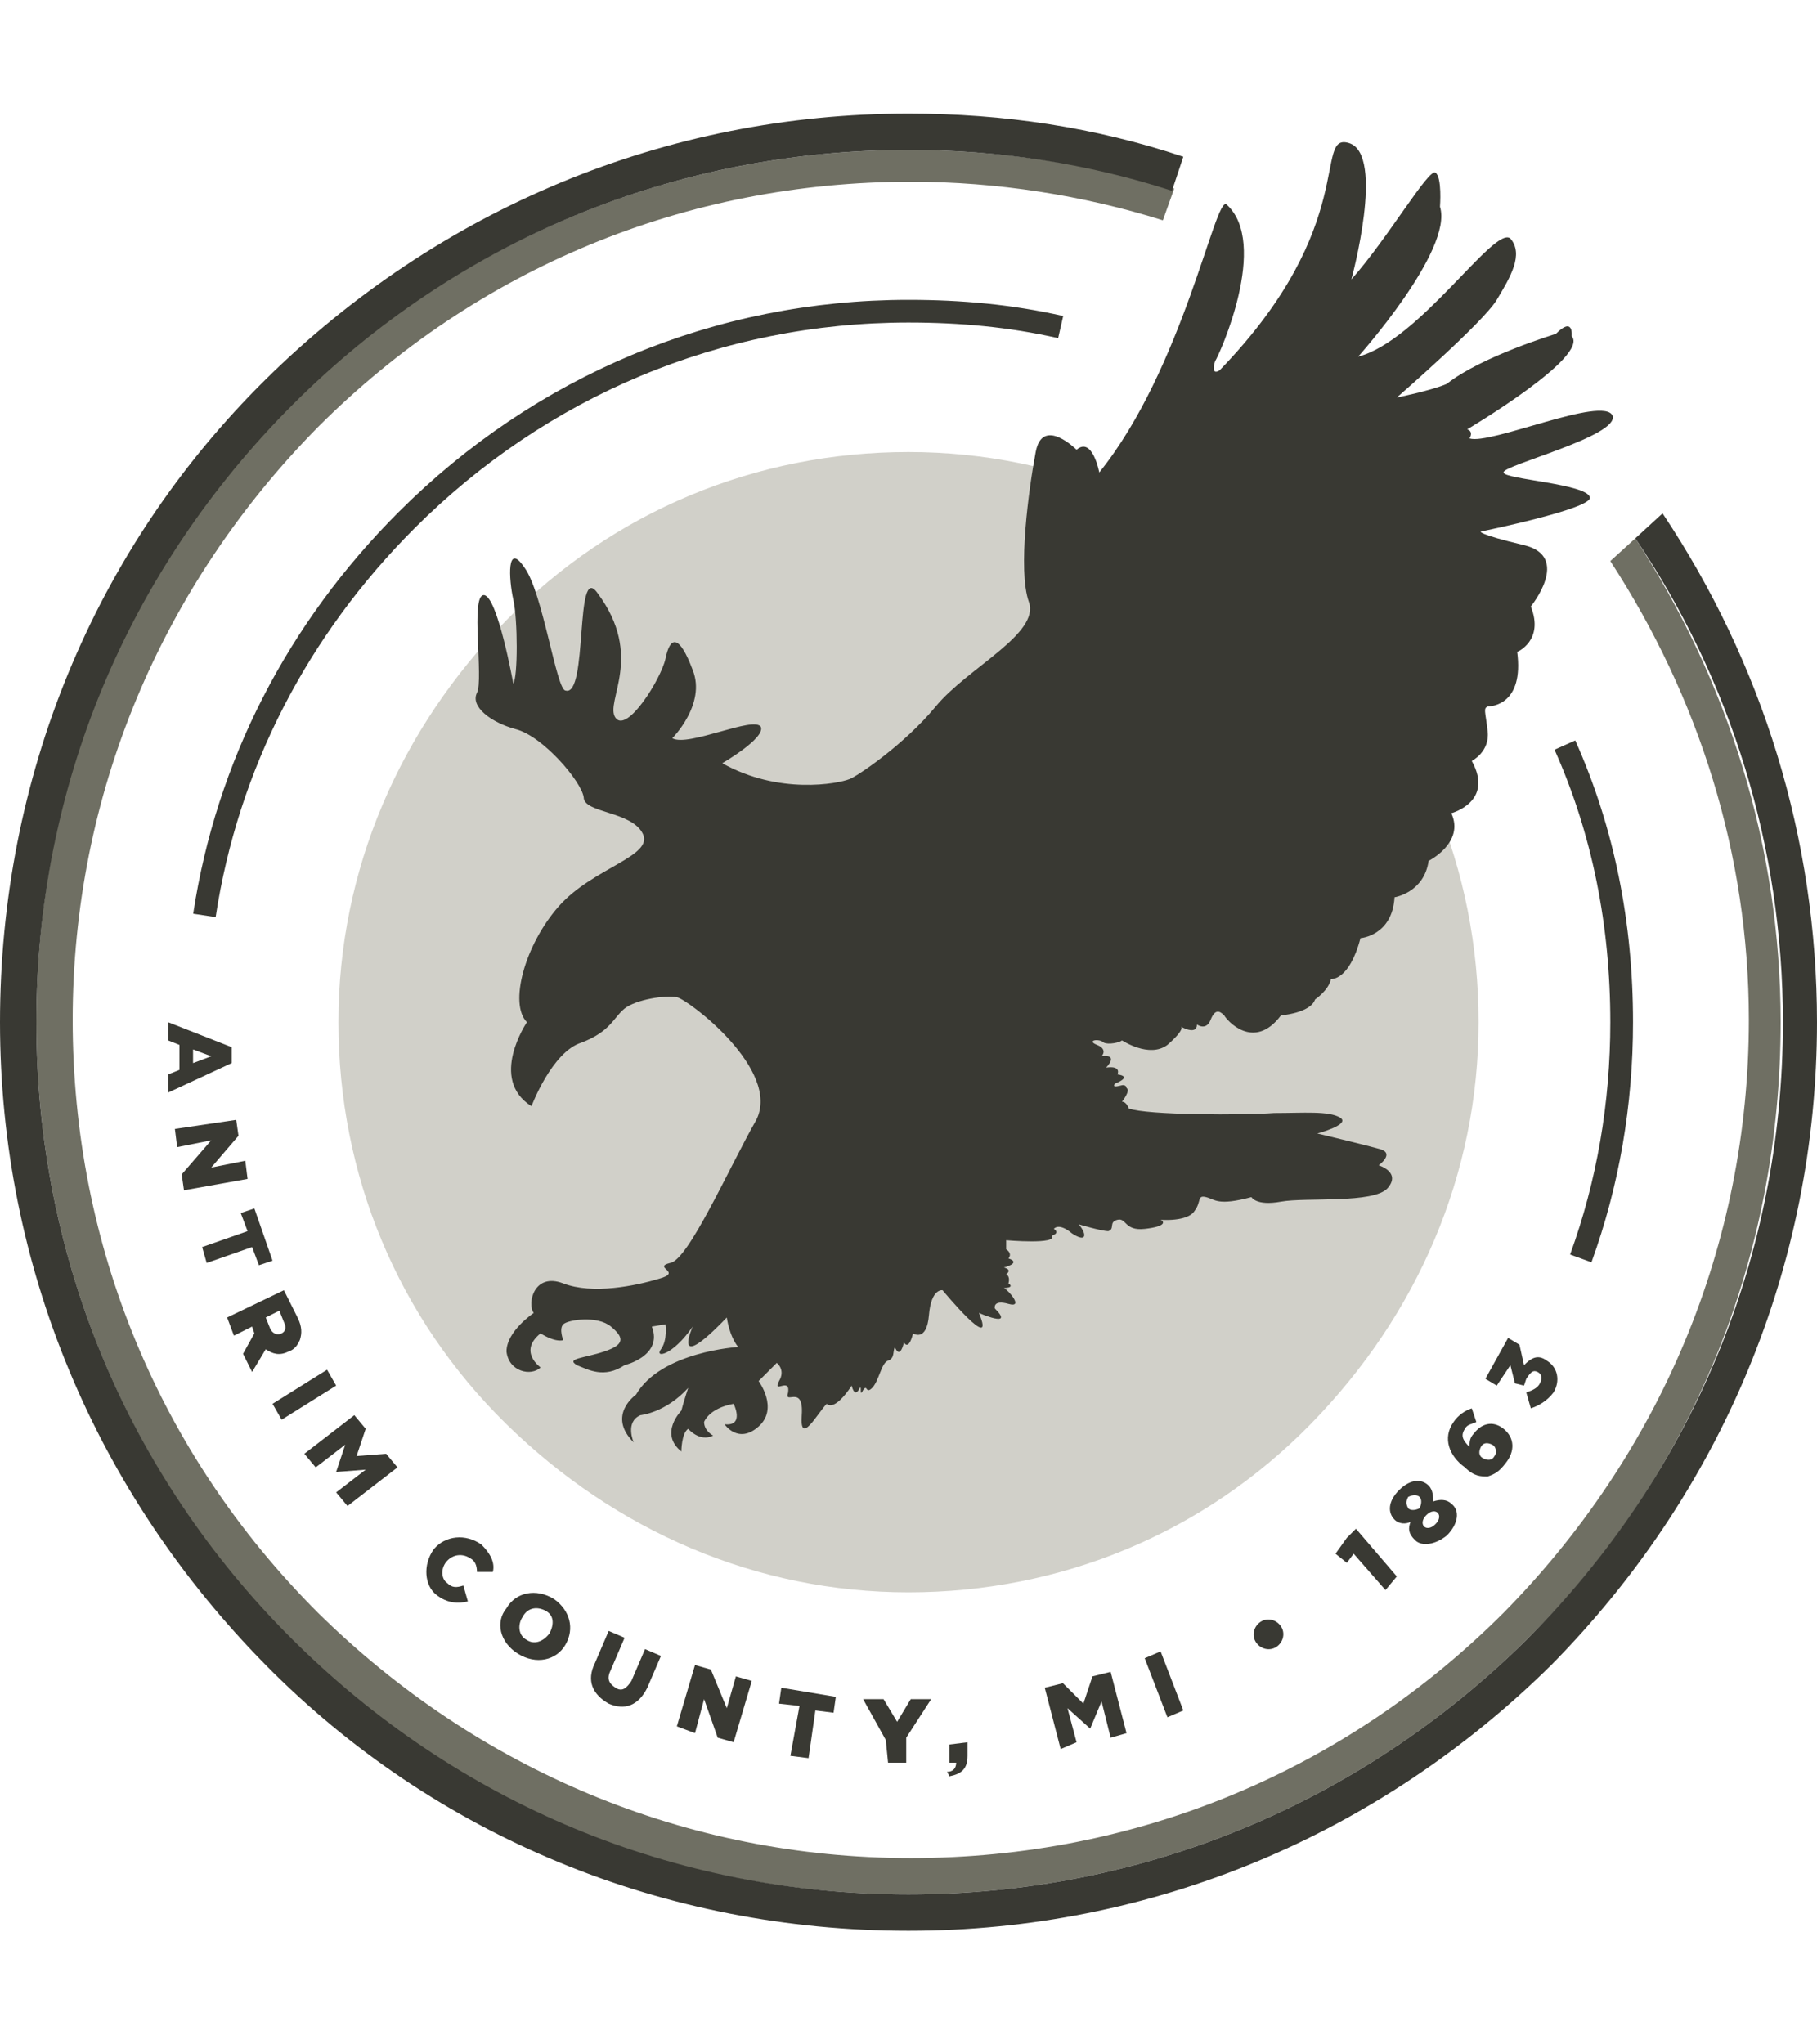 <?xml version="1.0" encoding="utf-8"?>
<!-- Generator: Adobe Illustrator 17.1.0, SVG Export Plug-In . SVG Version: 6.00 Build 0)  -->
<!DOCTYPE svg PUBLIC "-//W3C//DTD SVG 1.1//EN" "http://www.w3.org/Graphics/SVG/1.1/DTD/svg11.dtd">
<svg version="1.1" id="Layer_1" xmlns="http://www.w3.org/2000/svg" xmlns:xlink="http://www.w3.org/1999/xlink" x="0px" y="0px"
	 viewBox="0 0 80 90" enable-background="new 0 0 80 90" xml:space="preserve">
<path fill="#D1D0C9" d="M40,19.9c-6.7,0-13,2.6-17.7,7.4s-7.4,11-7.4,17.7s2.6,13,7.4,17.7s11,7.4,17.7,7.4c6.7,0,13-2.6,17.7-7.4
	s7.4-11,7.4-17.7c0-6.7-2.6-13-7.4-17.7S46.7,19.9,40,19.9z"/>
<path d="M467.3-161.3c1.5,0.2,8.3,0.1,14.1-4.7c0,0-5.6-1.8-5.2-3.2c0.4-1.4,8.7,0.5,10.4-0.6c0,0-4.5-3-3.9-7.3
	c0.6-4.3,1.8-4.3,2.7-1.9c0.9,2.3,6.1,7.5,7,5.4s-4.7-6.4-0.9-14.7c1.9-4,3.4,11.7,5.7,10.2c1.2-0.1,0.4-11.5,1.8-14.9
	s2.1,1,1.9,3.4c-0.1,2.3,1.2,8.9,1.9,9.6c0,0-0.1-10.4,1.3-10.8c1.4-0.4,1.9,9.6,3.1,10.9s-0.8,3.6-3.6,4.9
	c-2.9,1.3-6.4,7.5-6.1,9.3c0.3,1.8-5.2,2.6-5.8,5.6c-0.6,3,6.4,2.6,11.2,6.2c4.8,3.6,6.5,10.2,6.1,12.8c0,0,2.9,6.4,1.4,9.1
	c0,0-3.6-5.6-7.1-6.1s-1.9-1.7-3.4-2.3c-1.4-0.6-7.1-1-8.3-0.6c-1.2,0.4-10.2,10.8-6.1,15.6c4.1,4.8,10.9,14.3,13,14.3
	s-1.3,1.3,1.6,1.6c2.9,0.3,7.9,0.3,10.8-1.7c2.8-1.9,4.7,1.6,4.1,2.7c0,0,3.6,1.4,3.9,3.8s-2.3,3.5-3.5,2.6c0,0,2.2-2.2-0.6-3.8
	c0,0-1.4,1.4-2.3,1.2c0,0,0.4-1.3-0.3-1.8c-0.6-0.5-4.1-0.3-5.3,1.3s-1,2.3,1.3,2.6c2.3,0.3,4.5,0,3.5,0.8s-2.9,2.2-5.3,1
	c0,0-4.5-0.3-4-3.6h-1.7c0,0,0.3,1.9,1.2,2.7s-1.2,0.9-4-1.8c0,0,3.8,5.2-4-0.4c0,0,0.1,2.1-0.6,3.6c0,0,8.9-1.2,12.6,3
	c0,0,3.9,1.7,1.3,5.3c0,0,0.5-2.5-1.4-2.9c0,0-2.9,0.4-6.1-1.9c0,0,0.9,1.4,1.2,2.3c0,0,3,1.9,1,4.7c0,0-0.4-2.1-1.3-2.3
	c0,0-1,1.8-2.6,1.4c0,0,0.9-0.6,0.6-1.7c0,0-0.9-1.3-3.8-1.3c0,0-0.6,2.9,1.6,2.1c0,0-1,2.7-3.9,1.2c-2.9-1.6-1.2-5.2-1.2-5.2
	l-2.5-1.7c0,0-0.9,0.9,0.1,2.2s-1.4-0.1-0.6,1.4c0.8,1.6-2.1-0.6-1,2.9s-1.9,0.1-3.1-0.6c0,0-0.5,1.3-3.2-1.6c0,0,0,1.5-0.6,0.6
	c-0.6-0.8,0.2,1-0.6,0.2c-0.7-0.7-0.3,0.7-1-0.2c-0.8-0.9-1.7-2.6-2.5-2.6c-0.8,0-0.6-0.9-1.2-1.4c0,0-0.1,1.6-1-0.2
	c0,0-0.4,1.1-1.1-0.7c0,0-1.3,1.3-2.3-1.6c-1.1-2.9-2.2-2.5-2.2-2.5s-4.7,8.6-3.5,3.3c0,0-3.7,2.6-1.9-0.1c0,0,0-1-1.6-0.1
	c-1.6,0.8-0.2-1.5,0.2-1.9c0,0-1.3,0.2-0.7-0.4c0,0-0.5-0.6,0-1.1c0,0-0.8-0.3,0-0.8c0,0-2.1-0.1-0.7-1c0,0-0.6-0.5,0.1-1.2l-0.2-1
	c0,0-5.7,1.7-5.2,0.6c0,0-1.1,0-0.5-0.7c0,0-0.7-0.6-1.9,0.8s-1.7,0.6-1-0.9c0,0-2.4,1.3-3.2,1.3c-0.8,0-0.3-1.1-1.3-1.1
	c-1,0-0.5,1.6-2.8,1.6s-2.4-0.2-2.1-0.6c0,0-3.1,0.8-4-0.2c-0.9-1-0.6-1.8-1.5-1.3s-1.1,1.4-5.2,1.2c0,0-0.4,1.3-3.3,1.2
	s-10.4,2.5-12.3,1s0.5-2.8,0.5-2.8s-2.2-0.9-0.5-1.7c1.6-0.8,6.7-3.3,6.7-3.3s-3.9-0.3-2.9-1.2c1-1,4.1-1.3,7.4-1.8
	s14.5-2.6,16.3-3.8c0,0,0.1-0.7,0.7-1c0,0-1.3-1-0.9-1.6c0,0-0.2-0.6,0.8-0.4s0.4-0.4,0.4-0.4s-2.3-0.4-0.5-0.9c0,0-0.7-0.9,1.2-1
	c0,0-1.9-1.3,0.3-1.3c0,0-0.9-0.6,0.4-1.3c1.3-0.7-0.5-0.6-0.8-0.2s-1.7,0.4-2,0c0,0-2.7,2.8-5.1,1.5c-2.4-1.3-1.9-1.6-1.9-1.6
	s-1.7,1.3-1.8,0c0,0-1,1-1.8-0.2s-1.3-0.8-1.5-0.1s-2.6,4.8-6.5,1.3c0,0-3.2,0.5-4.2-1.1c0,0-1.9-0.8-2.3-1.9c0,0-2,0.7-4.1-3.9
	c0,0-3.7,0.6-4.9-3.9c0,0-3.5,0.1-4.6-3.4c0,0-4.6-1.1-3.6-5c0,0-5.1-0.3-3.5-5.4c0,0-2.3-0.7-2.4-2.9c-0.1-2.2-0.1-2.7-0.6-2.7
	s-4.2,0.6-4.6-5.6c0,0-3.4-0.6-2.7-4.9c0,0-5.7-4.7-0.7-7c5.1-2.4,4.5-2.6,4.5-2.6s-13.1,0.1-13.1-1.5s9.2-4,9.3-4.9
	c0-0.9-14-1.5-13.5-4c0.5-2.5,14.7,0.4,16.7-0.7c0,0-0.7-0.6,0.1-1c0,0-15.6-5.4-14-8c0,0-0.7-2.2,1.7-0.5c0,0,8.9,0.8,13.6,3.2
	c2,0.5,5.9,0.3,5.9,0.3s-11.6-6.6-13.7-8.8c-2.1-2.2-4.2-4.6-2.9-6.6s12.7,9.6,19.8,9.8c0,0-13.2-9.8-12.8-15.1c0,0-1-3.2-0.2-4
	c0.9-0.7,6.9,6.4,12.1,10.1c0,0-6.6-13.3-2.9-15.5s0.5,9.5,20,22.8c1,0.5,0.8-0.3,0.3-1s-8.8-12.2-5-17.5c1-1.3,8.7,17.5,20.7,27.5
	c0,0,0-4.2,2.2-3.2c0,0,3.2-4.7,4.8-0.6c1.6,4,4.8,13.1,4.2,16.9s8.4,6.2,12.8,9.6C461.1-164.5,466.7-161.4,467.3-161.3z"/>
<path fill="#393933" d="M37.4,34.3c-0.5,0.2-3.1,0.7-5.6-0.7c0,0,1.9-1.1,1.7-1.6c-0.3-0.5-3.2,0.9-3.9,0.5c0,0,1.5-1.5,0.9-3
	c-0.6-1.6-1-1.5-1.2-0.5c-0.2,0.9-1.7,3.3-2.2,2.6c-0.5-0.7,1.3-2.7-0.8-5.5c-1-1.4-0.4,4.6-1.4,4.3c-0.4,0-1-4.3-1.8-5.4
	c-0.8-1.2-0.7,0.5-0.5,1.4c0.2,0.9,0.2,3.4,0,3.7c0,0-0.7-3.9-1.3-3.9c-0.6,0,0,3.7-0.3,4.3s0.6,1.3,1.7,1.6c1.2,0.3,2.9,2.3,3,3
	c0,0.7,2.1,0.6,2.6,1.6s-2.2,1.5-3.7,3.2c-1.5,1.7-2.2,4.3-1.4,5.1c0,0-1.7,2.5,0.2,3.7c0,0,0.9-2.4,2.2-2.8
	c1.3-0.5,1.4-1.1,1.9-1.5c0.5-0.4,1.8-0.6,2.3-0.5c0.5,0.1,4.6,3.2,3.5,5.4c-1.2,2.1-3,6.2-3.8,6.3c-0.8,0.2,0.6,0.4-0.5,0.7
	c-1,0.3-2.9,0.7-4.2,0.2s-1.6,0.9-1.3,1.3c0,0-1.2,0.8-1.2,1.7c0.1,0.9,1.1,1.1,1.5,0.7c0,0-1-0.7,0-1.5c0,0,0.6,0.4,1,0.3
	c0,0-0.2-0.5,0-0.7s1.5-0.4,2.1,0.1c0.6,0.5,0.6,0.8-0.3,1.1c-0.9,0.3-1.7,0.3-1.2,0.6c0.5,0.2,1.2,0.6,2.1,0c0,0,1.7-0.4,1.2-1.7
	l0.6-0.1c0,0,0.1,0.7-0.2,1.1c-0.3,0.4,0.5,0.3,1.4-1c0,0-1,2.2,1.5-0.4c0,0,0.1,0.8,0.5,1.3c0,0-3.4,0.2-4.5,2.1
	c0,0-1.3,0.9-0.1,2.1c0,0-0.4-0.9,0.3-1.2c0,0,1.1-0.1,2.1-1.2c0,0-0.2,0.6-0.3,1c0,0-1,1,0,1.8c0,0,0-0.8,0.3-1
	c0,0,0.5,0.6,1.1,0.3c0,0-0.4-0.2-0.4-0.6c0,0,0.2-0.6,1.3-0.8c0,0,0.5,1-0.4,0.9c0,0,0.6,0.9,1.5,0.1c0.9-0.8,0-2,0-2l0.8-0.8
	c0,0,0.4,0.3,0.1,0.8c-0.3,0.6,0.5-0.2,0.4,0.5c-0.2,0.6,0.7-0.4,0.6,1s0.7-0.1,1.1-0.5c0,0,0.3,0.4,1.1-0.8c0,0,0.1,0.5,0.3,0.2
	c0.2-0.4,0,0.4,0.2,0c0.2-0.3,0.1,0.2,0.4-0.1s0.4-1.1,0.7-1.2c0.3-0.1,0.2-0.4,0.3-0.6c0,0,0.2,0.6,0.4-0.2c0,0,0.2,0.4,0.4-0.4
	c0,0,0.6,0.4,0.7-0.8s0.6-1.1,0.6-1.1s2.4,2.9,1.6,1c0,0,1.6,0.7,0.7-0.2c0,0-0.1-0.4,0.6-0.2s0-0.6-0.2-0.7c0,0,0.5,0,0.2-0.2
	c0,0,0.1-0.3-0.1-0.4c0,0,0.3-0.2-0.1-0.3c0,0,0.8-0.2,0.2-0.4c0,0,0.2-0.2-0.1-0.4l0-0.4c0,0,2.3,0.2,2-0.2c0,0,0.4-0.1,0.1-0.3
	c0,0,0.2-0.3,0.8,0.2c0.6,0.4,0.7,0.1,0.3-0.4c0,0,1,0.3,1.3,0.3c0.3-0.1,0-0.4,0.4-0.5s0.3,0.5,1.2,0.4c0.9-0.1,0.9-0.3,0.7-0.4
	c0,0,1.2,0.1,1.5-0.4c0.3-0.4,0.1-0.7,0.5-0.6c0.4,0.1,0.5,0.4,2,0c0,0,0.2,0.4,1.3,0.2s4.1,0.1,4.7-0.6c0.6-0.7-0.4-1-0.4-1
	s0.7-0.5,0.1-0.7c-0.7-0.2-2.8-0.7-2.8-0.7s1.5-0.4,1-0.7S57.4,49,56.1,49c-1.3,0.1-5.6,0.1-6.4-0.2c0,0-0.1-0.3-0.3-0.3
	c0,0,0.4-0.5,0.2-0.6c0,0,0-0.2-0.3-0.1c-0.4,0.1-0.2-0.1-0.2-0.1s0.8-0.3,0.1-0.4c0,0,0.2-0.4-0.5-0.3c0,0,0.6-0.6-0.2-0.5
	c0,0,0.3-0.3-0.2-0.5c-0.5-0.2,0.1-0.3,0.3-0.1c0.2,0.1,0.7,0,0.8-0.1c0,0,1.2,0.8,2,0.2c0.8-0.7,0.6-0.8,0.6-0.8s0.7,0.4,0.7-0.1
	c0,0,0.4,0.3,0.6-0.2c0.2-0.5,0.4-0.4,0.6-0.2c0.1,0.2,1.3,1.6,2.5,0c0,0,1.3-0.1,1.5-0.7c0,0,0.6-0.4,0.7-0.9c0,0,0.8,0.1,1.3-1.8
	c0,0,1.4-0.1,1.5-1.8c0,0,1.3-0.2,1.5-1.6c0,0,1.6-0.8,1-2.1c0,0,1.9-0.5,0.9-2.3c0,0,0.8-0.4,0.7-1.3c-0.1-0.9-0.2-1,0-1.1
	c0.2,0,1.6-0.1,1.3-2.4c0,0,1.2-0.5,0.6-2c0,0,1.8-2.2-0.3-2.7c-2.1-0.5-1.9-0.6-1.9-0.6s4.9-1,4.8-1.5c-0.1-0.6-3.8-0.8-3.8-1.1
	c-0.1-0.3,5.1-1.6,4.8-2.5c-0.4-0.9-5.4,1.3-6.3,1c0,0,0.2-0.3-0.1-0.4c0,0,5.4-3.2,4.6-4.1c0,0,0.1-0.9-0.7-0.1c0,0-3.3,1-4.8,2.2
	c-0.7,0.3-2.2,0.6-2.2,0.6s3.8-3.3,4.4-4.3s1.2-2,0.6-2.7c-0.7-0.6-4,4.5-6.7,5.2c0,0,4.2-4.7,3.6-6.6c0,0,0.1-1.3-0.2-1.5
	s-2.1,2.9-3.7,4.7c0,0,1.5-5.5-0.1-6s0.5,3.6-5.7,10c-0.3,0.2-0.3-0.1-0.2-0.4c0.2-0.3,2.4-5.2,0.5-6.9c-0.5-0.4-1.9,7.2-5.6,11.8
	c0,0-0.3-1.6-1-1c0,0-1.5-1.5-1.8,0.1c-0.3,1.6-0.8,5.2-0.3,6.6c0.5,1.4-2.7,2.9-4.1,4.6S37.7,34.2,37.4,34.3z"/>
<g>
	<path fill="#393933" d="M10.2,46.1l0,0.7l-2.8,1.3l0-0.8l0.5-0.2l0-1.1l-0.5-0.2l0-0.8L10.2,46.1z M8.5,46.8l0.8-0.3l-0.8-0.3
		L8.5,46.8z"/>
	<path fill="#393933" d="M10.4,49.3l0.1,0.7l-1.2,1.4l1.5-0.3l0.1,0.8l-2.8,0.5L8,51.7l1.3-1.5l-1.5,0.3l-0.1-0.8L10.4,49.3z"/>
	<path fill="#393933" d="M10.9,54.2l-0.3-0.8l0.6-0.2l0.8,2.3l-0.6,0.2l-0.3-0.8l-2,0.7l-0.2-0.7L10.9,54.2z"/>
	<path fill="#393933" d="M12.5,56.8l0.6,1.2c0.2,0.4,0.2,0.7,0.1,1c-0.1,0.2-0.2,0.4-0.5,0.5l0,0c-0.4,0.2-0.7,0.1-1-0.1l-0.6,1
		l-0.4-0.8l0.5-0.9l-0.1-0.3l-0.8,0.4L10,58L12.5,56.8z M11.9,58.5c0.1,0.2,0.3,0.3,0.5,0.2l0,0c0.2-0.1,0.2-0.3,0.1-0.5l-0.2-0.5
		l-0.6,0.3L11.9,58.5z"/>
	<path fill="#393933" d="M14.4,60.3l0.4,0.7l-2.4,1.5L12,61.8L14.4,60.3z"/>
	<path fill="#393933" d="M15.6,62.3l0.5,0.6l-0.4,1.2L17,64l0.5,0.6l-2.2,1.7l-0.5-0.6l1.3-1l-1.3,0.1l0,0l0.4-1.2l-1.3,1L13.4,64
		L15.6,62.3z"/>
	<path fill="#393933" d="M19.1,68.2L19.1,68.2c0.5-0.6,1.4-0.7,2.1-0.2c0.4,0.4,0.6,0.8,0.5,1.2l-0.7,0c0-0.3-0.1-0.5-0.3-0.6
		c-0.3-0.2-0.7-0.2-1,0.1l0,0c-0.3,0.3-0.3,0.8,0,1c0.2,0.2,0.4,0.2,0.7,0.1l0.2,0.7c-0.4,0.1-0.9,0.1-1.4-0.3
		C18.7,69.8,18.6,68.9,19.1,68.2z"/>
	<path fill="#393933" d="M22.3,70.8L22.3,70.8c0.4-0.7,1.3-0.9,2.1-0.4c0.7,0.5,0.9,1.3,0.5,2l0,0c-0.4,0.7-1.3,0.9-2.1,0.4
		C22,72.3,21.8,71.4,22.3,70.8z M24.2,71.9L24.2,71.9c0.2-0.4,0.2-0.8-0.2-1c-0.4-0.2-0.8-0.1-1,0.3l0,0c-0.2,0.3-0.2,0.8,0.2,1
		C23.5,72.4,23.9,72.3,24.2,71.9z"/>
	<path fill="#393933" d="M26.2,73.2l0.6-1.4l0.7,0.3l-0.6,1.4c-0.2,0.4-0.1,0.6,0.2,0.8s0.5,0,0.7-0.3l0.6-1.4l0.7,0.3l-0.6,1.4
		c-0.4,0.8-1,1-1.7,0.7C26.1,74.6,25.8,74,26.2,73.2z"/>
	<path fill="#393933" d="M30.6,73.3l0.7,0.2l0.7,1.7l0.4-1.4l0.7,0.2l-0.8,2.7l-0.7-0.2L31,74.8l-0.4,1.5L29.8,76L30.6,73.3z"/>
	<path fill="#393933" d="M35.2,75.1L34.3,75l0.1-0.7l2.4,0.4l-0.1,0.7l-0.8-0.1l-0.3,2.1l-0.8-0.1L35.2,75.1z"/>
	<path fill="#393933" d="M39,76.6l-1-1.8l0.9,0l0.6,1l0.6-1l0.9,0l-1.1,1.7l0,1.1l-0.8,0L39,76.6z"/>
	<path fill="#393933" d="M41.7,78c0.3,0,0.4-0.2,0.4-0.4l-0.3,0l0-0.8l0.8-0.1l0,0.6c0,0.6-0.3,0.8-0.8,0.9L41.7,78z"/>
	<path fill="#393933" d="M46,74.3l0.8-0.2l0.9,0.9l0.4-1.2l0.8-0.2l0.7,2.7l-0.7,0.2l-0.4-1.6L48,76.1l0,0l-1-0.9l0.4,1.5L46.7,77
		L46,74.3z"/>
	<path fill="#393933" d="M50.4,73l0.7-0.3l1,2.6l-0.7,0.3L50.4,73z"/>
	<path fill="#393933" d="M55.3,72.3L55.3,72.3c-0.2-0.3-0.1-0.7,0.2-0.9s0.7-0.1,0.9,0.2l0,0c0.2,0.3,0.1,0.7-0.2,0.9
		C55.9,72.7,55.5,72.6,55.3,72.3z"/>
	<path fill="#393933" d="M59.6,68.4l-0.3,0.4l-0.5-0.4l0.5-0.7l0.4-0.4l1.8,2.1L61,70L59.6,68.4z"/>
	<path fill="#393933" d="M62.3,67.8L62.3,67.8C62,67.5,62,67.3,62.1,67c-0.2,0.1-0.5,0.1-0.7-0.1l0,0c-0.3-0.3-0.3-0.8,0.2-1.3
		s1-0.5,1.3-0.2l0,0c0.2,0.2,0.2,0.5,0.2,0.7c0.3-0.1,0.6-0.1,0.8,0.1l0,0c0.4,0.3,0.3,0.9-0.2,1.4C63.2,68,62.6,68.1,62.3,67.8z
		 M62.5,65.9L62.5,65.9c-0.1-0.1-0.3-0.1-0.5,0c-0.1,0.2-0.1,0.3,0,0.5l0,0c0.1,0.1,0.3,0.1,0.5,0C62.6,66.2,62.6,66,62.5,65.9z
		 M63.3,66.6L63.3,66.6c-0.1-0.1-0.3-0.1-0.5,0.1s-0.2,0.4-0.1,0.5l0,0c0.1,0.1,0.3,0.1,0.5-0.1S63.4,66.7,63.3,66.6z"/>
	<path fill="#393933" d="M65.5,65c-0.3,0-0.6,0-1-0.4l0,0c-0.7-0.5-1-1.3-0.5-2c0.2-0.3,0.5-0.5,0.8-0.6l0.2,0.6
		c-0.2,0.1-0.4,0.1-0.5,0.3c-0.2,0.3-0.1,0.5,0.2,0.8c0-0.2,0-0.4,0.2-0.6c0.3-0.4,0.8-0.6,1.3-0.2l0,0c0.5,0.4,0.5,1,0.1,1.5
		C66,64.8,65.8,64.9,65.5,65z M65.7,63.6L65.7,63.6c-0.2-0.1-0.4-0.1-0.5,0.1c-0.1,0.2-0.1,0.4,0.1,0.5l0,0c0.2,0.1,0.4,0.1,0.5-0.1
		C65.9,64,65.9,63.7,65.7,63.6z"/>
	<path fill="#393933" d="M67.4,62l-0.2-0.7c0.3-0.1,0.5-0.2,0.6-0.4c0.1-0.2,0.1-0.4-0.1-0.5l0,0c-0.2-0.1-0.3,0-0.5,0.3L67.1,61
		l-0.4-0.1l-0.2-0.8L65.9,61l-0.5-0.3l1-1.8l0.5,0.3l0.2,0.9c0.3-0.3,0.6-0.5,1-0.2l0,0c0.5,0.3,0.6,0.9,0.3,1.4
		C68.1,61.7,67.7,61.9,67.4,62z"/>
</g>
<path fill="#6F6F63" d="M72,23.7l-1.1,1c3.9,6,6.1,12.9,6.1,20.2c0,9.9-3.9,19.1-10.8,26.1c-7,7-16.2,10.8-26.1,10.8
	c-9.9,0-19.1-3.9-26.1-10.8c-7-7-10.8-16.2-10.8-26.1s3.9-19.1,10.8-26.1c7-7,16.2-10.8,26.1-10.8c3.8,0,7.6,0.6,11.1,1.7l0.5-1.4
	C47.9,7.2,44,6.6,40,6.6c-10.3,0-19.9,4-27.2,11.2S1.6,34.7,1.6,45s4,19.9,11.2,27.2S29.7,83.4,40,83.4s19.9-4,27.2-11.2
	S78.4,55.3,78.4,45C78.4,37.3,76.1,30,72,23.7z"/>
<path fill="#393933" d="M73.2,22.6L72,23.7c4.2,6.2,6.5,13.6,6.5,21.3c0,10.3-4,19.9-11.3,27.2C59.9,79.4,50.3,83.4,40,83.4
	c-10.3,0-19.9-4-27.2-11.3C5.6,64.9,1.6,55.3,1.6,45s4-19.9,11.3-27.2C20.1,10.6,29.7,6.6,40,6.6c4,0,7.9,0.6,11.6,1.8l0.5-1.5
	C48.2,5.6,44.2,5,40,5C29.3,5,19.3,9.2,11.7,16.7S0,34.3,0,45s4.2,20.7,11.7,28.3S29.3,85,40,85s20.7-4.2,28.3-11.7
	C75.8,65.7,80,55.7,80,45C80,36.9,77.6,29.2,73.2,22.6z"/>
<g>
	<path fill="none" stroke="#393933" stroke-miterlimit="10" d="M69.6,55.4c1.2-3.3,1.8-6.8,1.8-10.4c0-4.3-0.8-8.4-2.5-12.2"/>
	<path fill="none" stroke="#393933" stroke-miterlimit="10" d="M46.7,14.4c-2.2-0.5-4.4-0.7-6.7-0.7c-8.4,0-16.2,3.3-22.1,9.2
		C13.1,27.7,10,33.7,9,40.3"/>
</g>
</svg>
